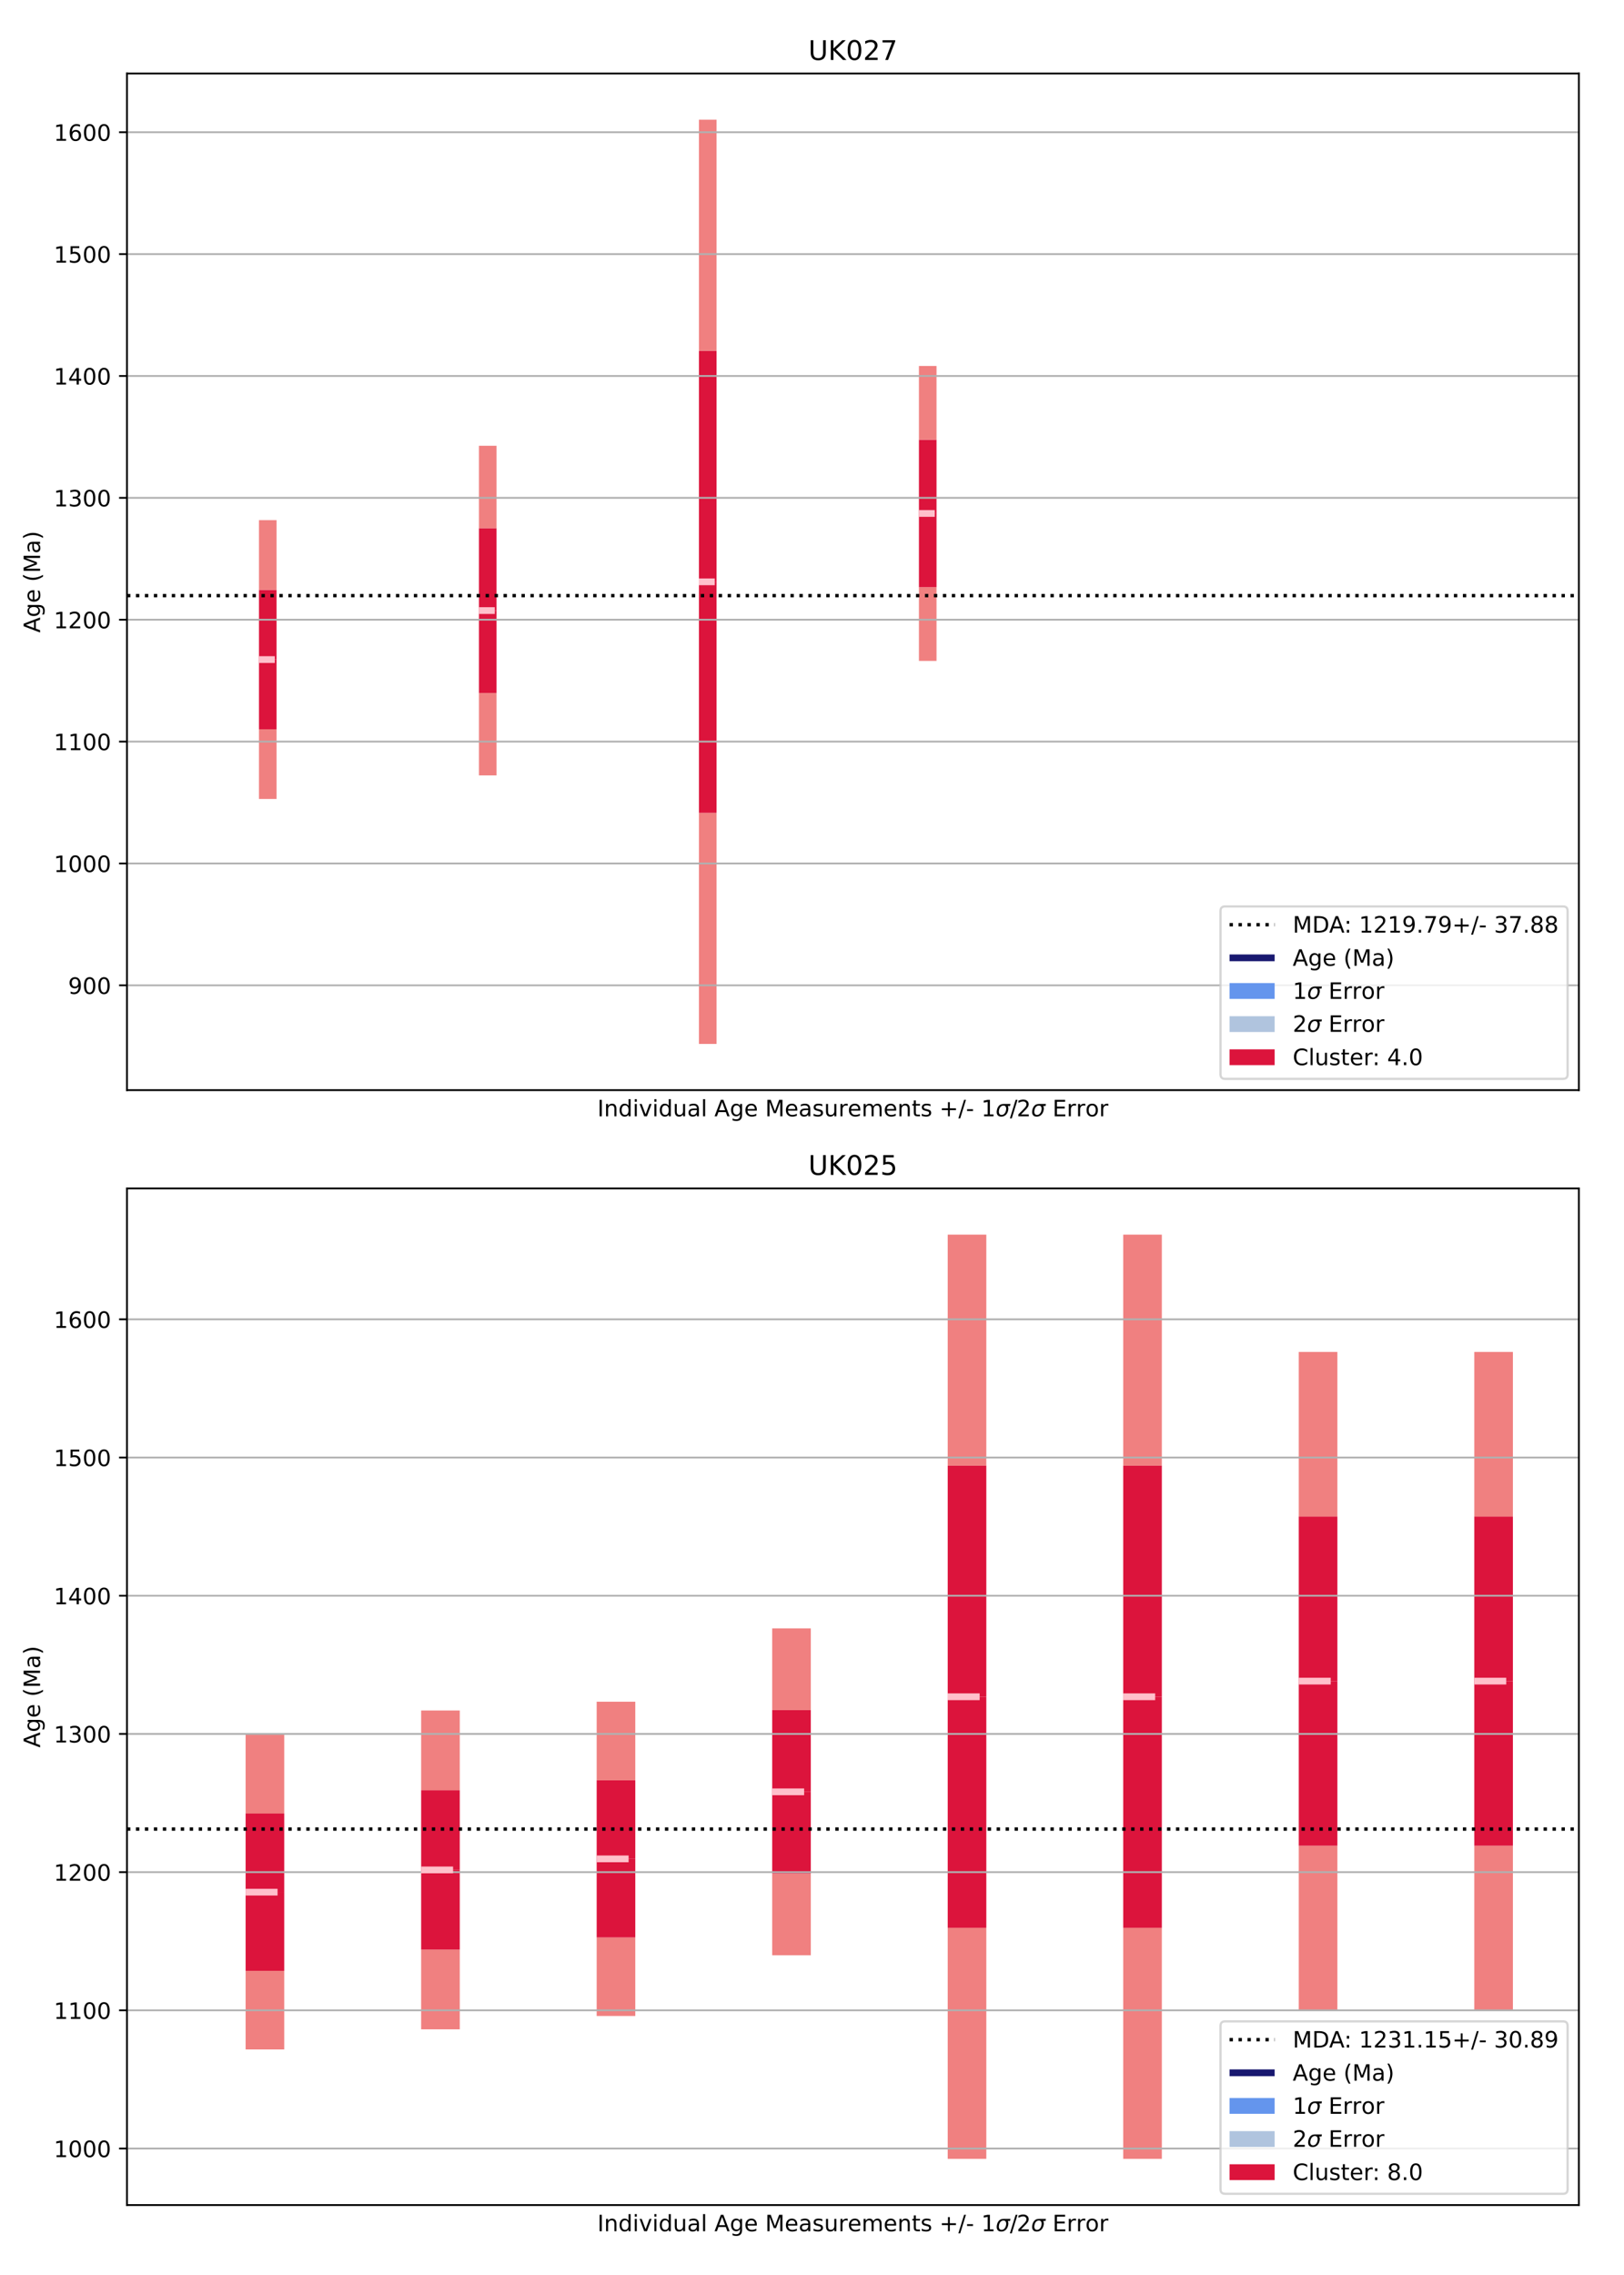 <?xml version="1.0" encoding="utf-8" standalone="no"?>
<!DOCTYPE svg PUBLIC "-//W3C//DTD SVG 1.1//EN"
  "http://www.w3.org/Graphics/SVG/1.1/DTD/svg11.dtd">
<!-- Created with matplotlib (https://matplotlib.org/) -->
<svg height="1008pt" version="1.1" viewBox="0 0 720 1008" width="720pt" xmlns="http://www.w3.org/2000/svg" xmlns:xlink="http://www.w3.org/1999/xlink">
 <defs>
  <style type="text/css">*{stroke-linecap:butt;stroke-linejoin:round;}</style>
 </defs>
 <g id="figure_1">
  <g id="patch_1">
   <path d="M 0 1008 
L 720 1008 
L 720 0 
L 0 0 
z
" style="fill:#ffffff;"/>
  </g>
  <g id="axes_1">
   <g id="patch_2">
    <path d="M 56.292 483.016 
L 700 483.016 
L 700 32.565 
L 56.292 32.565 
z
" style="fill:#ffffff;"/>
   </g>
   <g id="BrokenBarHCollection_1">
    <path clip-path="url(#p730daacae1)" d="M 114.811 354.013 
L 114.811 323.127 
L 122.614 323.127 
L 122.614 354.013 
L 114.811 354.013 
z
" style="fill:#f08080;"/>
   </g>
   <g id="BrokenBarHCollection_2">
    <path clip-path="url(#p730daacae1)" d="M 114.811 323.127 
L 114.811 292.241 
L 122.614 292.241 
L 122.614 323.127 
L 114.811 323.127 
z
" style="fill:#dc143c;"/>
   </g>
   <g id="BrokenBarHCollection_3">
    <path clip-path="url(#p730daacae1)" d="M 114.811 292.241 
L 114.811 261.356 
L 122.614 261.356 
L 122.614 292.241 
L 114.811 292.241 
z
" style="fill:#dc143c;"/>
   </g>
   <g id="BrokenBarHCollection_4">
    <path clip-path="url(#p730daacae1)" d="M 114.811 261.356 
L 114.811 230.47 
L 122.614 230.47 
L 122.614 261.356 
L 114.811 261.356 
z
" style="fill:#f08080;"/>
   </g>
   <g id="BrokenBarHCollection_5">
    <path clip-path="url(#p730daacae1)" d="M 212.343 343.562 
L 212.343 307.048 
L 220.145 307.048 
L 220.145 343.562 
L 212.343 343.562 
z
" style="fill:#f08080;"/>
   </g>
   <g id="BrokenBarHCollection_6">
    <path clip-path="url(#p730daacae1)" d="M 212.343 307.048 
L 212.343 270.534 
L 220.145 270.534 
L 220.145 307.048 
L 212.343 307.048 
z
" style="fill:#dc143c;"/>
   </g>
   <g id="BrokenBarHCollection_7">
    <path clip-path="url(#p730daacae1)" d="M 212.343 270.534 
L 212.343 234.02 
L 220.145 234.02 
L 220.145 270.534 
L 212.343 270.534 
z
" style="fill:#dc143c;"/>
   </g>
   <g id="BrokenBarHCollection_8">
    <path clip-path="url(#p730daacae1)" d="M 212.343 234.02 
L 212.343 197.507 
L 220.145 197.507 
L 220.145 234.02 
L 212.343 234.02 
z
" style="fill:#f08080;"/>
   </g>
   <g id="BrokenBarHCollection_9">
    <path clip-path="url(#p730daacae1)" d="M 309.874 462.541 
L 309.874 360.166 
L 317.677 360.166 
L 317.677 462.541 
L 309.874 462.541 
z
" style="fill:#f08080;"/>
   </g>
   <g id="BrokenBarHCollection_10">
    <path clip-path="url(#p730daacae1)" d="M 309.874 360.166 
L 309.874 257.791 
L 317.677 257.791 
L 317.677 360.166 
L 309.874 360.166 
z
" style="fill:#dc143c;"/>
   </g>
   <g id="BrokenBarHCollection_11">
    <path clip-path="url(#p730daacae1)" d="M 309.874 257.791 
L 309.874 155.415 
L 317.677 155.415 
L 317.677 257.791 
L 309.874 257.791 
z
" style="fill:#dc143c;"/>
   </g>
   <g id="BrokenBarHCollection_12">
    <path clip-path="url(#p730daacae1)" d="M 309.874 155.415 
L 309.874 53.04 
L 317.677 53.04 
L 317.677 155.415 
L 309.874 155.415 
z
" style="fill:#f08080;"/>
   </g>
   <g id="BrokenBarHCollection_13">
    <path clip-path="url(#p730daacae1)" d="M 407.406 292.834 
L 407.406 260.166 
L 415.208 260.166 
L 415.208 292.834 
L 407.406 292.834 
z
" style="fill:#f08080;"/>
   </g>
   <g id="BrokenBarHCollection_14">
    <path clip-path="url(#p730daacae1)" d="M 407.406 260.166 
L 407.406 227.497 
L 415.208 227.497 
L 415.208 260.166 
L 407.406 260.166 
z
" style="fill:#dc143c;"/>
   </g>
   <g id="BrokenBarHCollection_15">
    <path clip-path="url(#p730daacae1)" d="M 407.406 227.497 
L 407.406 194.829 
L 415.208 194.829 
L 415.208 227.497 
L 407.406 227.497 
z
" style="fill:#dc143c;"/>
   </g>
   <g id="BrokenBarHCollection_16">
    <path clip-path="url(#p730daacae1)" d="M 407.406 194.829 
L 407.406 162.161 
L 415.208 162.161 
L 415.208 194.829 
L 407.406 194.829 
z
" style="fill:#f08080;"/>
   </g>
   <g id="BrokenBarHCollection_17">
    <path clip-path="url(#p730daacae1)" d="M 670.741 263.898 
L 670.741 263.898 
L 670.741 263.898 
L 670.741 263.898 
L 670.741 263.898 
z
" style="fill:#6495ed;"/>
   </g>
   <g id="BrokenBarHCollection_18">
    <path clip-path="url(#p730daacae1)" d="M 670.741 263.898 
L 670.741 263.898 
L 670.741 263.898 
L 670.741 263.898 
L 670.741 263.898 
z
" style="fill:#b0c4de;"/>
   </g>
   <g id="BrokenBarHCollection_19">
    <path clip-path="url(#p730daacae1)" d="M 670.741 263.898 
L 670.741 263.898 
L 670.741 263.898 
L 670.741 263.898 
L 670.741 263.898 
z
" style="fill:#dc143c;"/>
   </g>
   <g id="matplotlib.axis_1">
    <g id="text_1">
     <!-- Individual Age Measurements +/- 1$\sigma$/2$\sigma$ Error -->
     <g transform="translate(264.846 494.616)scale(0.1 -0.1)">
      <defs>
       <path d="M 9.812 72.906 
L 19.672 72.906 
L 19.672 0 
L 9.812 0 
z
" id="DejaVuSans-73"/>
       <path d="M 54.891 33.016 
L 54.891 0 
L 45.906 0 
L 45.906 32.719 
Q 45.906 40.484 42.875 44.328 
Q 39.844 48.188 33.797 48.188 
Q 26.516 48.188 22.312 43.547 
Q 18.109 38.922 18.109 30.906 
L 18.109 0 
L 9.078 0 
L 9.078 54.688 
L 18.109 54.688 
L 18.109 46.188 
Q 21.344 51.125 25.703 53.562 
Q 30.078 56 35.797 56 
Q 45.219 56 50.047 50.172 
Q 54.891 44.344 54.891 33.016 
z
" id="DejaVuSans-110"/>
       <path d="M 45.406 46.391 
L 45.406 75.984 
L 54.391 75.984 
L 54.391 0 
L 45.406 0 
L 45.406 8.203 
Q 42.578 3.328 38.25 0.953 
Q 33.938 -1.422 27.875 -1.422 
Q 17.969 -1.422 11.734 6.484 
Q 5.516 14.406 5.516 27.297 
Q 5.516 40.188 11.734 48.094 
Q 17.969 56 27.875 56 
Q 33.938 56 38.25 53.625 
Q 42.578 51.266 45.406 46.391 
z
M 14.797 27.297 
Q 14.797 17.391 18.875 11.75 
Q 22.953 6.109 30.078 6.109 
Q 37.203 6.109 41.297 11.75 
Q 45.406 17.391 45.406 27.297 
Q 45.406 37.203 41.297 42.844 
Q 37.203 48.484 30.078 48.484 
Q 22.953 48.484 18.875 42.844 
Q 14.797 37.203 14.797 27.297 
z
" id="DejaVuSans-100"/>
       <path d="M 9.422 54.688 
L 18.406 54.688 
L 18.406 0 
L 9.422 0 
z
M 9.422 75.984 
L 18.406 75.984 
L 18.406 64.594 
L 9.422 64.594 
z
" id="DejaVuSans-105"/>
       <path d="M 2.984 54.688 
L 12.5 54.688 
L 29.594 8.797 
L 46.688 54.688 
L 56.203 54.688 
L 35.688 0 
L 23.484 0 
z
" id="DejaVuSans-118"/>
       <path d="M 8.5 21.578 
L 8.5 54.688 
L 17.484 54.688 
L 17.484 21.922 
Q 17.484 14.156 20.5 10.266 
Q 23.531 6.391 29.594 6.391 
Q 36.859 6.391 41.078 11.031 
Q 45.312 15.672 45.312 23.688 
L 45.312 54.688 
L 54.297 54.688 
L 54.297 0 
L 45.312 0 
L 45.312 8.406 
Q 42.047 3.422 37.719 1 
Q 33.406 -1.422 27.688 -1.422 
Q 18.266 -1.422 13.375 4.438 
Q 8.5 10.297 8.5 21.578 
z
M 31.109 56 
z
" id="DejaVuSans-117"/>
       <path d="M 34.281 27.484 
Q 23.391 27.484 19.188 25 
Q 14.984 22.516 14.984 16.5 
Q 14.984 11.719 18.141 8.906 
Q 21.297 6.109 26.703 6.109 
Q 34.188 6.109 38.703 11.406 
Q 43.219 16.703 43.219 25.484 
L 43.219 27.484 
z
M 52.203 31.203 
L 52.203 0 
L 43.219 0 
L 43.219 8.297 
Q 40.141 3.328 35.547 0.953 
Q 30.953 -1.422 24.312 -1.422 
Q 15.922 -1.422 10.953 3.297 
Q 6 8.016 6 15.922 
Q 6 25.141 12.172 29.828 
Q 18.359 34.516 30.609 34.516 
L 43.219 34.516 
L 43.219 35.406 
Q 43.219 41.609 39.141 45 
Q 35.062 48.391 27.688 48.391 
Q 23 48.391 18.547 47.266 
Q 14.109 46.141 10.016 43.891 
L 10.016 52.203 
Q 14.938 54.109 19.578 55.047 
Q 24.219 56 28.609 56 
Q 40.484 56 46.344 49.844 
Q 52.203 43.703 52.203 31.203 
z
" id="DejaVuSans-97"/>
       <path d="M 9.422 75.984 
L 18.406 75.984 
L 18.406 0 
L 9.422 0 
z
" id="DejaVuSans-108"/>
       <path id="DejaVuSans-32"/>
       <path d="M 34.188 63.188 
L 20.797 26.906 
L 47.609 26.906 
z
M 28.609 72.906 
L 39.797 72.906 
L 67.578 0 
L 57.328 0 
L 50.688 18.703 
L 17.828 18.703 
L 11.188 0 
L 0.781 0 
z
" id="DejaVuSans-65"/>
       <path d="M 45.406 27.984 
Q 45.406 37.75 41.375 43.109 
Q 37.359 48.484 30.078 48.484 
Q 22.859 48.484 18.828 43.109 
Q 14.797 37.75 14.797 27.984 
Q 14.797 18.266 18.828 12.891 
Q 22.859 7.516 30.078 7.516 
Q 37.359 7.516 41.375 12.891 
Q 45.406 18.266 45.406 27.984 
z
M 54.391 6.781 
Q 54.391 -7.172 48.188 -13.984 
Q 42 -20.797 29.203 -20.797 
Q 24.469 -20.797 20.266 -20.094 
Q 16.062 -19.391 12.109 -17.922 
L 12.109 -9.188 
Q 16.062 -11.328 19.922 -12.344 
Q 23.781 -13.375 27.781 -13.375 
Q 36.625 -13.375 41.016 -8.766 
Q 45.406 -4.156 45.406 5.172 
L 45.406 9.625 
Q 42.625 4.781 38.281 2.391 
Q 33.938 0 27.875 0 
Q 17.828 0 11.672 7.656 
Q 5.516 15.328 5.516 27.984 
Q 5.516 40.672 11.672 48.328 
Q 17.828 56 27.875 56 
Q 33.938 56 38.281 53.609 
Q 42.625 51.219 45.406 46.391 
L 45.406 54.688 
L 54.391 54.688 
z
" id="DejaVuSans-103"/>
       <path d="M 56.203 29.594 
L 56.203 25.203 
L 14.891 25.203 
Q 15.484 15.922 20.484 11.062 
Q 25.484 6.203 34.422 6.203 
Q 39.594 6.203 44.453 7.469 
Q 49.312 8.734 54.109 11.281 
L 54.109 2.781 
Q 49.266 0.734 44.188 -0.344 
Q 39.109 -1.422 33.891 -1.422 
Q 20.797 -1.422 13.156 6.188 
Q 5.516 13.812 5.516 26.812 
Q 5.516 40.234 12.766 48.109 
Q 20.016 56 32.328 56 
Q 43.359 56 49.781 48.891 
Q 56.203 41.797 56.203 29.594 
z
M 47.219 32.234 
Q 47.125 39.594 43.094 43.984 
Q 39.062 48.391 32.422 48.391 
Q 24.906 48.391 20.391 44.141 
Q 15.875 39.891 15.188 32.172 
z
" id="DejaVuSans-101"/>
       <path d="M 9.812 72.906 
L 24.516 72.906 
L 43.109 23.297 
L 61.812 72.906 
L 76.516 72.906 
L 76.516 0 
L 66.891 0 
L 66.891 64.016 
L 48.094 14.016 
L 38.188 14.016 
L 19.391 64.016 
L 19.391 0 
L 9.812 0 
z
" id="DejaVuSans-77"/>
       <path d="M 44.281 53.078 
L 44.281 44.578 
Q 40.484 46.531 36.375 47.5 
Q 32.281 48.484 27.875 48.484 
Q 21.188 48.484 17.844 46.438 
Q 14.5 44.391 14.5 40.281 
Q 14.5 37.156 16.891 35.375 
Q 19.281 33.594 26.516 31.984 
L 29.594 31.297 
Q 39.156 29.25 43.188 25.516 
Q 47.219 21.781 47.219 15.094 
Q 47.219 7.469 41.188 3.016 
Q 35.156 -1.422 24.609 -1.422 
Q 20.219 -1.422 15.453 -0.562 
Q 10.688 0.297 5.422 2 
L 5.422 11.281 
Q 10.406 8.688 15.234 7.391 
Q 20.062 6.109 24.812 6.109 
Q 31.156 6.109 34.562 8.281 
Q 37.984 10.453 37.984 14.406 
Q 37.984 18.062 35.516 20.016 
Q 33.062 21.969 24.703 23.781 
L 21.578 24.516 
Q 13.234 26.266 9.516 29.906 
Q 5.812 33.547 5.812 39.891 
Q 5.812 47.609 11.281 51.797 
Q 16.75 56 26.812 56 
Q 31.781 56 36.172 55.266 
Q 40.578 54.547 44.281 53.078 
z
" id="DejaVuSans-115"/>
       <path d="M 41.109 46.297 
Q 39.594 47.172 37.812 47.578 
Q 36.031 48 33.891 48 
Q 26.266 48 22.188 43.047 
Q 18.109 38.094 18.109 28.812 
L 18.109 0 
L 9.078 0 
L 9.078 54.688 
L 18.109 54.688 
L 18.109 46.188 
Q 20.953 51.172 25.484 53.578 
Q 30.031 56 36.531 56 
Q 37.453 56 38.578 55.875 
Q 39.703 55.766 41.062 55.516 
z
" id="DejaVuSans-114"/>
       <path d="M 52 44.188 
Q 55.375 50.25 60.062 53.125 
Q 64.75 56 71.094 56 
Q 79.641 56 84.281 50.016 
Q 88.922 44.047 88.922 33.016 
L 88.922 0 
L 79.891 0 
L 79.891 32.719 
Q 79.891 40.578 77.094 44.375 
Q 74.312 48.188 68.609 48.188 
Q 61.625 48.188 57.562 43.547 
Q 53.516 38.922 53.516 30.906 
L 53.516 0 
L 44.484 0 
L 44.484 32.719 
Q 44.484 40.625 41.703 44.406 
Q 38.922 48.188 33.109 48.188 
Q 26.219 48.188 22.156 43.531 
Q 18.109 38.875 18.109 30.906 
L 18.109 0 
L 9.078 0 
L 9.078 54.688 
L 18.109 54.688 
L 18.109 46.188 
Q 21.188 51.219 25.484 53.609 
Q 29.781 56 35.688 56 
Q 41.656 56 45.828 52.969 
Q 50 49.953 52 44.188 
z
" id="DejaVuSans-109"/>
       <path d="M 18.312 70.219 
L 18.312 54.688 
L 36.812 54.688 
L 36.812 47.703 
L 18.312 47.703 
L 18.312 18.016 
Q 18.312 11.328 20.141 9.422 
Q 21.969 7.516 27.594 7.516 
L 36.812 7.516 
L 36.812 0 
L 27.594 0 
Q 17.188 0 13.234 3.875 
Q 9.281 7.766 9.281 18.016 
L 9.281 47.703 
L 2.688 47.703 
L 2.688 54.688 
L 9.281 54.688 
L 9.281 70.219 
z
" id="DejaVuSans-116"/>
       <path d="M 46 62.703 
L 46 35.5 
L 73.188 35.5 
L 73.188 27.203 
L 46 27.203 
L 46 0 
L 37.797 0 
L 37.797 27.203 
L 10.594 27.203 
L 10.594 35.5 
L 37.797 35.5 
L 37.797 62.703 
z
" id="DejaVuSans-43"/>
       <path d="M 25.391 72.906 
L 33.688 72.906 
L 8.297 -9.281 
L 0 -9.281 
z
" id="DejaVuSans-47"/>
       <path d="M 4.891 31.391 
L 31.203 31.391 
L 31.203 23.391 
L 4.891 23.391 
z
" id="DejaVuSans-45"/>
       <path d="M 12.406 8.297 
L 28.516 8.297 
L 28.516 63.922 
L 10.984 60.406 
L 10.984 69.391 
L 28.422 72.906 
L 38.281 72.906 
L 38.281 8.297 
L 54.391 8.297 
L 54.391 0 
L 12.406 0 
z
" id="DejaVuSans-49"/>
       <path d="M 34.672 47.562 
Q 27.25 47.562 22.219 42.188 
Q 16.891 36.578 15.141 27.297 
Q 13.188 17.484 16.312 11.812 
Q 19.391 6.203 26.656 6.203 
Q 33.844 6.203 39.109 11.859 
Q 44.438 17.531 46.344 27.297 
Q 48.047 36.234 45.016 42.188 
Q 42.188 47.562 34.672 47.562 
z
M 36.078 54.734 
L 65.922 54.688 
L 64.156 45.703 
L 54.109 45.703 
Q 57.906 38.094 55.859 27.297 
Q 53.219 13.875 45.062 6.25 
Q 36.859 -1.422 25.141 -1.422 
Q 13.375 -1.422 8.203 6.25 
Q 3.031 13.875 5.672 27.297 
Q 8.25 40.766 16.406 48.391 
Q 23.188 54.734 36.078 54.734 
z
" id="DejaVuSans-Oblique-963"/>
       <path d="M 19.188 8.297 
L 53.609 8.297 
L 53.609 0 
L 7.328 0 
L 7.328 8.297 
Q 12.938 14.109 22.625 23.891 
Q 32.328 33.688 34.812 36.531 
Q 39.547 41.844 41.422 45.531 
Q 43.312 49.219 43.312 52.781 
Q 43.312 58.594 39.234 62.25 
Q 35.156 65.922 28.609 65.922 
Q 23.969 65.922 18.812 64.312 
Q 13.672 62.703 7.812 59.422 
L 7.812 69.391 
Q 13.766 71.781 18.938 73 
Q 24.125 74.219 28.422 74.219 
Q 39.75 74.219 46.484 68.547 
Q 53.219 62.891 53.219 53.422 
Q 53.219 48.922 51.531 44.891 
Q 49.859 40.875 45.406 35.406 
Q 44.188 33.984 37.641 27.219 
Q 31.109 20.453 19.188 8.297 
z
" id="DejaVuSans-50"/>
       <path d="M 9.812 72.906 
L 55.906 72.906 
L 55.906 64.594 
L 19.672 64.594 
L 19.672 43.016 
L 54.391 43.016 
L 54.391 34.719 
L 19.672 34.719 
L 19.672 8.297 
L 56.781 8.297 
L 56.781 0 
L 9.812 0 
z
" id="DejaVuSans-69"/>
       <path d="M 30.609 48.391 
Q 23.391 48.391 19.188 42.75 
Q 14.984 37.109 14.984 27.297 
Q 14.984 17.484 19.156 11.844 
Q 23.344 6.203 30.609 6.203 
Q 37.797 6.203 41.984 11.859 
Q 46.188 17.531 46.188 27.297 
Q 46.188 37.016 41.984 42.703 
Q 37.797 48.391 30.609 48.391 
z
M 30.609 56 
Q 42.328 56 49.016 48.375 
Q 55.719 40.766 55.719 27.297 
Q 55.719 13.875 49.016 6.219 
Q 42.328 -1.422 30.609 -1.422 
Q 18.844 -1.422 12.172 6.219 
Q 5.516 13.875 5.516 27.297 
Q 5.516 40.766 12.172 48.375 
Q 18.844 56 30.609 56 
z
" id="DejaVuSans-111"/>
      </defs>
      <use transform="translate(0 0.016)" xlink:href="#DejaVuSans-73"/>
      <use transform="translate(29.492 0.016)" xlink:href="#DejaVuSans-110"/>
      <use transform="translate(92.871 0.016)" xlink:href="#DejaVuSans-100"/>
      <use transform="translate(156.348 0.016)" xlink:href="#DejaVuSans-105"/>
      <use transform="translate(184.131 0.016)" xlink:href="#DejaVuSans-118"/>
      <use transform="translate(243.311 0.016)" xlink:href="#DejaVuSans-105"/>
      <use transform="translate(271.094 0.016)" xlink:href="#DejaVuSans-100"/>
      <use transform="translate(334.57 0.016)" xlink:href="#DejaVuSans-117"/>
      <use transform="translate(397.949 0.016)" xlink:href="#DejaVuSans-97"/>
      <use transform="translate(459.229 0.016)" xlink:href="#DejaVuSans-108"/>
      <use transform="translate(487.012 0.016)" xlink:href="#DejaVuSans-32"/>
      <use transform="translate(518.799 0.016)" xlink:href="#DejaVuSans-65"/>
      <use transform="translate(587.207 0.016)" xlink:href="#DejaVuSans-103"/>
      <use transform="translate(650.684 0.016)" xlink:href="#DejaVuSans-101"/>
      <use transform="translate(712.207 0.016)" xlink:href="#DejaVuSans-32"/>
      <use transform="translate(743.994 0.016)" xlink:href="#DejaVuSans-77"/>
      <use transform="translate(830.273 0.016)" xlink:href="#DejaVuSans-101"/>
      <use transform="translate(891.797 0.016)" xlink:href="#DejaVuSans-97"/>
      <use transform="translate(953.076 0.016)" xlink:href="#DejaVuSans-115"/>
      <use transform="translate(1005.176 0.016)" xlink:href="#DejaVuSans-117"/>
      <use transform="translate(1068.555 0.016)" xlink:href="#DejaVuSans-114"/>
      <use transform="translate(1109.668 0.016)" xlink:href="#DejaVuSans-101"/>
      <use transform="translate(1171.191 0.016)" xlink:href="#DejaVuSans-109"/>
      <use transform="translate(1268.604 0.016)" xlink:href="#DejaVuSans-101"/>
      <use transform="translate(1330.127 0.016)" xlink:href="#DejaVuSans-110"/>
      <use transform="translate(1393.506 0.016)" xlink:href="#DejaVuSans-116"/>
      <use transform="translate(1432.715 0.016)" xlink:href="#DejaVuSans-115"/>
      <use transform="translate(1484.814 0.016)" xlink:href="#DejaVuSans-32"/>
      <use transform="translate(1516.602 0.016)" xlink:href="#DejaVuSans-43"/>
      <use transform="translate(1600.391 0.016)" xlink:href="#DejaVuSans-47"/>
      <use transform="translate(1634.082 0.016)" xlink:href="#DejaVuSans-45"/>
      <use transform="translate(1670.166 0.016)" xlink:href="#DejaVuSans-32"/>
      <use transform="translate(1701.953 0.016)" xlink:href="#DejaVuSans-49"/>
      <use transform="translate(1765.576 0.016)" xlink:href="#DejaVuSans-Oblique-963"/>
      <use transform="translate(1828.955 0.016)" xlink:href="#DejaVuSans-47"/>
      <use transform="translate(1859.021 0.016)" xlink:href="#DejaVuSans-50"/>
      <use transform="translate(1922.645 0.016)" xlink:href="#DejaVuSans-Oblique-963"/>
      <use transform="translate(1986.023 0.016)" xlink:href="#DejaVuSans-32"/>
      <use transform="translate(2017.811 0.016)" xlink:href="#DejaVuSans-69"/>
      <use transform="translate(2080.994 0.016)" xlink:href="#DejaVuSans-114"/>
      <use transform="translate(2122.107 0.016)" xlink:href="#DejaVuSans-114"/>
      <use transform="translate(2163.221 0.016)" xlink:href="#DejaVuSans-111"/>
      <use transform="translate(2224.402 0.016)" xlink:href="#DejaVuSans-114"/>
     </g>
    </g>
   </g>
   <g id="matplotlib.axis_2">
    <g id="ytick_1">
     <g id="line2d_1">
      <path clip-path="url(#p730daacae1)" d="M 56.292 436.579 
L 700 436.579 
" style="fill:none;stroke:#b0b0b0;stroke-linecap:square;stroke-width:0.8;"/>
     </g>
     <g id="line2d_2">
      <defs>
       <path d="M 0 0 
L -3.5 0 
" id="mc001bb772c" style="stroke:#000000;stroke-width:0.8;"/>
      </defs>
      <g>
       <use style="stroke:#000000;stroke-width:0.8;" x="56.292" xlink:href="#mc001bb772c" y="436.579"/>
      </g>
     </g>
     <g id="text_2">
      <!-- 900 -->
      <g transform="translate(30.205 440.378)scale(0.1 -0.1)">
       <defs>
        <path d="M 10.984 1.516 
L 10.984 10.5 
Q 14.703 8.734 18.5 7.812 
Q 22.312 6.891 25.984 6.891 
Q 35.75 6.891 40.891 13.453 
Q 46.047 20.016 46.781 33.406 
Q 43.953 29.203 39.594 26.953 
Q 35.25 24.703 29.984 24.703 
Q 19.047 24.703 12.672 31.312 
Q 6.297 37.938 6.297 49.422 
Q 6.297 60.641 12.938 67.422 
Q 19.578 74.219 30.609 74.219 
Q 43.266 74.219 49.922 64.516 
Q 56.594 54.828 56.594 36.375 
Q 56.594 19.141 48.406 8.859 
Q 40.234 -1.422 26.422 -1.422 
Q 22.703 -1.422 18.891 -0.688 
Q 15.094 0.047 10.984 1.516 
z
M 30.609 32.422 
Q 37.25 32.422 41.125 36.953 
Q 45.016 41.5 45.016 49.422 
Q 45.016 57.281 41.125 61.844 
Q 37.25 66.406 30.609 66.406 
Q 23.969 66.406 20.094 61.844 
Q 16.219 57.281 16.219 49.422 
Q 16.219 41.5 20.094 36.953 
Q 23.969 32.422 30.609 32.422 
z
" id="DejaVuSans-57"/>
        <path d="M 31.781 66.406 
Q 24.172 66.406 20.328 58.906 
Q 16.5 51.422 16.5 36.375 
Q 16.5 21.391 20.328 13.891 
Q 24.172 6.391 31.781 6.391 
Q 39.453 6.391 43.281 13.891 
Q 47.125 21.391 47.125 36.375 
Q 47.125 51.422 43.281 58.906 
Q 39.453 66.406 31.781 66.406 
z
M 31.781 74.219 
Q 44.047 74.219 50.516 64.516 
Q 56.984 54.828 56.984 36.375 
Q 56.984 17.969 50.516 8.266 
Q 44.047 -1.422 31.781 -1.422 
Q 19.531 -1.422 13.062 8.266 
Q 6.594 17.969 6.594 36.375 
Q 6.594 54.828 13.062 64.516 
Q 19.531 74.219 31.781 74.219 
z
" id="DejaVuSans-48"/>
       </defs>
       <use xlink:href="#DejaVuSans-57"/>
       <use x="63.623" xlink:href="#DejaVuSans-48"/>
       <use x="127.246" xlink:href="#DejaVuSans-48"/>
      </g>
     </g>
    </g>
    <g id="ytick_2">
     <g id="line2d_3">
      <path clip-path="url(#p730daacae1)" d="M 56.292 382.581 
L 700 382.581 
" style="fill:none;stroke:#b0b0b0;stroke-linecap:square;stroke-width:0.8;"/>
     </g>
     <g id="line2d_4">
      <g>
       <use style="stroke:#000000;stroke-width:0.8;" x="56.292" xlink:href="#mc001bb772c" y="382.581"/>
      </g>
     </g>
     <g id="text_3">
      <!-- 1000 -->
      <g transform="translate(23.842 386.38)scale(0.1 -0.1)">
       <use xlink:href="#DejaVuSans-49"/>
       <use x="63.623" xlink:href="#DejaVuSans-48"/>
       <use x="127.246" xlink:href="#DejaVuSans-48"/>
       <use x="190.869" xlink:href="#DejaVuSans-48"/>
      </g>
     </g>
    </g>
    <g id="ytick_3">
     <g id="line2d_5">
      <path clip-path="url(#p730daacae1)" d="M 56.292 328.582 
L 700 328.582 
" style="fill:none;stroke:#b0b0b0;stroke-linecap:square;stroke-width:0.8;"/>
     </g>
     <g id="line2d_6">
      <g>
       <use style="stroke:#000000;stroke-width:0.8;" x="56.292" xlink:href="#mc001bb772c" y="328.582"/>
      </g>
     </g>
     <g id="text_4">
      <!-- 1100 -->
      <g transform="translate(23.842 332.382)scale(0.1 -0.1)">
       <use xlink:href="#DejaVuSans-49"/>
       <use x="63.623" xlink:href="#DejaVuSans-49"/>
       <use x="127.246" xlink:href="#DejaVuSans-48"/>
       <use x="190.869" xlink:href="#DejaVuSans-48"/>
      </g>
     </g>
    </g>
    <g id="ytick_4">
     <g id="line2d_7">
      <path clip-path="url(#p730daacae1)" d="M 56.292 274.584 
L 700 274.584 
" style="fill:none;stroke:#b0b0b0;stroke-linecap:square;stroke-width:0.8;"/>
     </g>
     <g id="line2d_8">
      <g>
       <use style="stroke:#000000;stroke-width:0.8;" x="56.292" xlink:href="#mc001bb772c" y="274.584"/>
      </g>
     </g>
     <g id="text_5">
      <!-- 1200 -->
      <g transform="translate(23.842 278.383)scale(0.1 -0.1)">
       <use xlink:href="#DejaVuSans-49"/>
       <use x="63.623" xlink:href="#DejaVuSans-50"/>
       <use x="127.246" xlink:href="#DejaVuSans-48"/>
       <use x="190.869" xlink:href="#DejaVuSans-48"/>
      </g>
     </g>
    </g>
    <g id="ytick_5">
     <g id="line2d_9">
      <path clip-path="url(#p730daacae1)" d="M 56.292 220.586 
L 700 220.586 
" style="fill:none;stroke:#b0b0b0;stroke-linecap:square;stroke-width:0.8;"/>
     </g>
     <g id="line2d_10">
      <g>
       <use style="stroke:#000000;stroke-width:0.8;" x="56.292" xlink:href="#mc001bb772c" y="220.586"/>
      </g>
     </g>
     <g id="text_6">
      <!-- 1300 -->
      <g transform="translate(23.842 224.385)scale(0.1 -0.1)">
       <defs>
        <path d="M 40.578 39.312 
Q 47.656 37.797 51.625 33 
Q 55.609 28.219 55.609 21.188 
Q 55.609 10.406 48.188 4.484 
Q 40.766 -1.422 27.094 -1.422 
Q 22.516 -1.422 17.656 -0.516 
Q 12.797 0.391 7.625 2.203 
L 7.625 11.719 
Q 11.719 9.328 16.594 8.109 
Q 21.484 6.891 26.812 6.891 
Q 36.078 6.891 40.938 10.547 
Q 45.797 14.203 45.797 21.188 
Q 45.797 27.641 41.281 31.266 
Q 36.766 34.906 28.719 34.906 
L 20.219 34.906 
L 20.219 43.016 
L 29.109 43.016 
Q 36.375 43.016 40.234 45.922 
Q 44.094 48.828 44.094 54.297 
Q 44.094 59.906 40.109 62.906 
Q 36.141 65.922 28.719 65.922 
Q 24.656 65.922 20.016 65.031 
Q 15.375 64.156 9.812 62.312 
L 9.812 71.094 
Q 15.438 72.656 20.344 73.438 
Q 25.25 74.219 29.594 74.219 
Q 40.828 74.219 47.359 69.109 
Q 53.906 64.016 53.906 55.328 
Q 53.906 49.266 50.438 45.094 
Q 46.969 40.922 40.578 39.312 
z
" id="DejaVuSans-51"/>
       </defs>
       <use xlink:href="#DejaVuSans-49"/>
       <use x="63.623" xlink:href="#DejaVuSans-51"/>
       <use x="127.246" xlink:href="#DejaVuSans-48"/>
       <use x="190.869" xlink:href="#DejaVuSans-48"/>
      </g>
     </g>
    </g>
    <g id="ytick_6">
     <g id="line2d_11">
      <path clip-path="url(#p730daacae1)" d="M 56.292 166.587 
L 700 166.587 
" style="fill:none;stroke:#b0b0b0;stroke-linecap:square;stroke-width:0.8;"/>
     </g>
     <g id="line2d_12">
      <g>
       <use style="stroke:#000000;stroke-width:0.8;" x="56.292" xlink:href="#mc001bb772c" y="166.587"/>
      </g>
     </g>
     <g id="text_7">
      <!-- 1400 -->
      <g transform="translate(23.842 170.386)scale(0.1 -0.1)">
       <defs>
        <path d="M 37.797 64.312 
L 12.891 25.391 
L 37.797 25.391 
z
M 35.203 72.906 
L 47.609 72.906 
L 47.609 25.391 
L 58.016 25.391 
L 58.016 17.188 
L 47.609 17.188 
L 47.609 0 
L 37.797 0 
L 37.797 17.188 
L 4.891 17.188 
L 4.891 26.703 
z
" id="DejaVuSans-52"/>
       </defs>
       <use xlink:href="#DejaVuSans-49"/>
       <use x="63.623" xlink:href="#DejaVuSans-52"/>
       <use x="127.246" xlink:href="#DejaVuSans-48"/>
       <use x="190.869" xlink:href="#DejaVuSans-48"/>
      </g>
     </g>
    </g>
    <g id="ytick_7">
     <g id="line2d_13">
      <path clip-path="url(#p730daacae1)" d="M 56.292 112.589 
L 700 112.589 
" style="fill:none;stroke:#b0b0b0;stroke-linecap:square;stroke-width:0.8;"/>
     </g>
     <g id="line2d_14">
      <g>
       <use style="stroke:#000000;stroke-width:0.8;" x="56.292" xlink:href="#mc001bb772c" y="112.589"/>
      </g>
     </g>
     <g id="text_8">
      <!-- 1500 -->
      <g transform="translate(23.842 116.388)scale(0.1 -0.1)">
       <defs>
        <path d="M 10.797 72.906 
L 49.516 72.906 
L 49.516 64.594 
L 19.828 64.594 
L 19.828 46.734 
Q 21.969 47.469 24.109 47.828 
Q 26.266 48.188 28.422 48.188 
Q 40.625 48.188 47.75 41.5 
Q 54.891 34.812 54.891 23.391 
Q 54.891 11.625 47.562 5.094 
Q 40.234 -1.422 26.906 -1.422 
Q 22.312 -1.422 17.547 -0.641 
Q 12.797 0.141 7.719 1.703 
L 7.719 11.625 
Q 12.109 9.234 16.797 8.062 
Q 21.484 6.891 26.703 6.891 
Q 35.156 6.891 40.078 11.328 
Q 45.016 15.766 45.016 23.391 
Q 45.016 31 40.078 35.438 
Q 35.156 39.891 26.703 39.891 
Q 22.75 39.891 18.812 39.016 
Q 14.891 38.141 10.797 36.281 
z
" id="DejaVuSans-53"/>
       </defs>
       <use xlink:href="#DejaVuSans-49"/>
       <use x="63.623" xlink:href="#DejaVuSans-53"/>
       <use x="127.246" xlink:href="#DejaVuSans-48"/>
       <use x="190.869" xlink:href="#DejaVuSans-48"/>
      </g>
     </g>
    </g>
    <g id="ytick_8">
     <g id="line2d_15">
      <path clip-path="url(#p730daacae1)" d="M 56.292 58.59 
L 700 58.59 
" style="fill:none;stroke:#b0b0b0;stroke-linecap:square;stroke-width:0.8;"/>
     </g>
     <g id="line2d_16">
      <g>
       <use style="stroke:#000000;stroke-width:0.8;" x="56.292" xlink:href="#mc001bb772c" y="58.59"/>
      </g>
     </g>
     <g id="text_9">
      <!-- 1600 -->
      <g transform="translate(23.842 62.39)scale(0.1 -0.1)">
       <defs>
        <path d="M 33.016 40.375 
Q 26.375 40.375 22.484 35.828 
Q 18.609 31.297 18.609 23.391 
Q 18.609 15.531 22.484 10.953 
Q 26.375 6.391 33.016 6.391 
Q 39.656 6.391 43.531 10.953 
Q 47.406 15.531 47.406 23.391 
Q 47.406 31.297 43.531 35.828 
Q 39.656 40.375 33.016 40.375 
z
M 52.594 71.297 
L 52.594 62.312 
Q 48.875 64.062 45.094 64.984 
Q 41.312 65.922 37.594 65.922 
Q 27.828 65.922 22.672 59.328 
Q 17.531 52.734 16.797 39.406 
Q 19.672 43.656 24.016 45.922 
Q 28.375 48.188 33.594 48.188 
Q 44.578 48.188 50.953 41.516 
Q 57.328 34.859 57.328 23.391 
Q 57.328 12.156 50.688 5.359 
Q 44.047 -1.422 33.016 -1.422 
Q 20.359 -1.422 13.672 8.266 
Q 6.984 17.969 6.984 36.375 
Q 6.984 53.656 15.188 63.938 
Q 23.391 74.219 37.203 74.219 
Q 40.922 74.219 44.703 73.484 
Q 48.484 72.75 52.594 71.297 
z
" id="DejaVuSans-54"/>
       </defs>
       <use xlink:href="#DejaVuSans-49"/>
       <use x="63.623" xlink:href="#DejaVuSans-54"/>
       <use x="127.246" xlink:href="#DejaVuSans-48"/>
       <use x="190.869" xlink:href="#DejaVuSans-48"/>
      </g>
     </g>
    </g>
    <g id="text_10">
     <!-- Age (Ma) -->
     <g transform="translate(17.763 280.33)rotate(-90)scale(0.1 -0.1)">
      <defs>
       <path d="M 31 75.875 
Q 24.469 64.656 21.281 53.656 
Q 18.109 42.672 18.109 31.391 
Q 18.109 20.125 21.312 9.062 
Q 24.516 -2 31 -13.188 
L 23.188 -13.188 
Q 15.875 -1.703 12.234 9.375 
Q 8.594 20.453 8.594 31.391 
Q 8.594 42.281 12.203 53.312 
Q 15.828 64.359 23.188 75.875 
z
" id="DejaVuSans-40"/>
       <path d="M 8.016 75.875 
L 15.828 75.875 
Q 23.141 64.359 26.781 53.312 
Q 30.422 42.281 30.422 31.391 
Q 30.422 20.453 26.781 9.375 
Q 23.141 -1.703 15.828 -13.188 
L 8.016 -13.188 
Q 14.5 -2 17.703 9.062 
Q 20.906 20.125 20.906 31.391 
Q 20.906 42.672 17.703 53.656 
Q 14.5 64.656 8.016 75.875 
z
" id="DejaVuSans-41"/>
      </defs>
      <use xlink:href="#DejaVuSans-65"/>
      <use x="68.408" xlink:href="#DejaVuSans-103"/>
      <use x="131.885" xlink:href="#DejaVuSans-101"/>
      <use x="193.408" xlink:href="#DejaVuSans-32"/>
      <use x="225.195" xlink:href="#DejaVuSans-40"/>
      <use x="264.209" xlink:href="#DejaVuSans-77"/>
      <use x="350.488" xlink:href="#DejaVuSans-97"/>
      <use x="411.768" xlink:href="#DejaVuSans-41"/>
     </g>
    </g>
   </g>
   <g id="LineCollection_1">
    <path clip-path="url(#p730daacae1)" d="M 114.811 292.241 
L 121.833 292.241 
" style="fill:none;stroke:#ffc0cb;stroke-width:3;"/>
   </g>
   <g id="LineCollection_2">
    <path clip-path="url(#p730daacae1)" d="M 212.343 270.534 
L 219.365 270.534 
" style="fill:none;stroke:#ffc0cb;stroke-width:3;"/>
   </g>
   <g id="LineCollection_3">
    <path clip-path="url(#p730daacae1)" d="M 309.874 257.791 
L 316.896 257.791 
" style="fill:none;stroke:#ffc0cb;stroke-width:3;"/>
   </g>
   <g id="LineCollection_4">
    <path clip-path="url(#p730daacae1)" d="M 407.406 227.497 
L 414.428 227.497 
" style="fill:none;stroke:#ffc0cb;stroke-width:3;"/>
   </g>
   <g id="LineCollection_5">
    <path clip-path="url(#p730daacae1)" d="M 85.552 263.898 
L 85.552 263.898 
" style="fill:none;stroke:#191970;stroke-width:3;"/>
   </g>
   <g id="line2d_17">
    <path clip-path="url(#p730daacae1)" d="M 56.292 263.898 
L 700 263.898 
" style="fill:none;stroke:#000000;stroke-dasharray:1.5,2.475;stroke-dashoffset:0;stroke-width:1.5;"/>
   </g>
   <g id="patch_3">
    <path d="M 56.292 483.016 
L 56.292 32.565 
" style="fill:none;stroke:#000000;stroke-linecap:square;stroke-linejoin:miter;stroke-width:0.8;"/>
   </g>
   <g id="patch_4">
    <path d="M 700 483.016 
L 700 32.565 
" style="fill:none;stroke:#000000;stroke-linecap:square;stroke-linejoin:miter;stroke-width:0.8;"/>
   </g>
   <g id="patch_5">
    <path d="M 56.292 483.016 
L 700 483.016 
" style="fill:none;stroke:#000000;stroke-linecap:square;stroke-linejoin:miter;stroke-width:0.8;"/>
   </g>
   <g id="patch_6">
    <path d="M 56.292 32.565 
L 700 32.565 
" style="fill:none;stroke:#000000;stroke-linecap:square;stroke-linejoin:miter;stroke-width:0.8;"/>
   </g>
   <g id="text_11">
    <!-- UK027 -->
    <g transform="translate(358.368 26.565)scale(0.12 -0.12)">
     <defs>
      <path d="M 8.688 72.906 
L 18.609 72.906 
L 18.609 28.609 
Q 18.609 16.891 22.844 11.734 
Q 27.094 6.594 36.625 6.594 
Q 46.094 6.594 50.344 11.734 
Q 54.594 16.891 54.594 28.609 
L 54.594 72.906 
L 64.5 72.906 
L 64.5 27.391 
Q 64.5 13.141 57.438 5.859 
Q 50.391 -1.422 36.625 -1.422 
Q 22.797 -1.422 15.734 5.859 
Q 8.688 13.141 8.688 27.391 
z
" id="DejaVuSans-85"/>
      <path d="M 9.812 72.906 
L 19.672 72.906 
L 19.672 42.094 
L 52.391 72.906 
L 65.094 72.906 
L 28.906 38.922 
L 67.672 0 
L 54.688 0 
L 19.672 35.109 
L 19.672 0 
L 9.812 0 
z
" id="DejaVuSans-75"/>
      <path d="M 8.203 72.906 
L 55.078 72.906 
L 55.078 68.703 
L 28.609 0 
L 18.312 0 
L 43.219 64.594 
L 8.203 64.594 
z
" id="DejaVuSans-55"/>
     </defs>
     <use xlink:href="#DejaVuSans-85"/>
     <use x="73.193" xlink:href="#DejaVuSans-75"/>
     <use x="138.77" xlink:href="#DejaVuSans-48"/>
     <use x="202.393" xlink:href="#DejaVuSans-50"/>
     <use x="266.016" xlink:href="#DejaVuSans-55"/>
    </g>
   </g>
   <g id="legend_1">
    <g id="patch_7">
     <path d="M 543.119 478.016 
L 693 478.016 
Q 695 478.016 695 476.016 
L 695 403.625 
Q 695 401.625 693 401.625 
L 543.119 401.625 
Q 541.119 401.625 541.119 403.625 
L 541.119 476.016 
Q 541.119 478.016 543.119 478.016 
z
" style="fill:#ffffff;opacity:0.8;stroke:#cccccc;stroke-linejoin:miter;"/>
    </g>
    <g id="line2d_18">
     <path d="M 545.119 409.724 
L 565.119 409.724 
" style="fill:none;stroke:#000000;stroke-dasharray:1.5,2.475;stroke-dashoffset:0;stroke-width:1.5;"/>
    </g>
    <g id="line2d_19"/>
    <g id="text_12">
     <!-- MDA: 1219.79+/- 37.88 -->
     <g transform="translate(573.119 413.224)scale(0.1 -0.1)">
      <defs>
       <path d="M 19.672 64.797 
L 19.672 8.109 
L 31.594 8.109 
Q 46.688 8.109 53.688 14.938 
Q 60.688 21.781 60.688 36.531 
Q 60.688 51.172 53.688 57.984 
Q 46.688 64.797 31.594 64.797 
z
M 9.812 72.906 
L 30.078 72.906 
Q 51.266 72.906 61.172 64.094 
Q 71.094 55.281 71.094 36.531 
Q 71.094 17.672 61.125 8.828 
Q 51.172 0 30.078 0 
L 9.812 0 
z
" id="DejaVuSans-68"/>
       <path d="M 11.719 12.406 
L 22.016 12.406 
L 22.016 0 
L 11.719 0 
z
M 11.719 51.703 
L 22.016 51.703 
L 22.016 39.312 
L 11.719 39.312 
z
" id="DejaVuSans-58"/>
       <path d="M 10.688 12.406 
L 21 12.406 
L 21 0 
L 10.688 0 
z
" id="DejaVuSans-46"/>
       <path d="M 31.781 34.625 
Q 24.75 34.625 20.719 30.859 
Q 16.703 27.094 16.703 20.516 
Q 16.703 13.922 20.719 10.156 
Q 24.75 6.391 31.781 6.391 
Q 38.812 6.391 42.859 10.172 
Q 46.922 13.969 46.922 20.516 
Q 46.922 27.094 42.891 30.859 
Q 38.875 34.625 31.781 34.625 
z
M 21.922 38.812 
Q 15.578 40.375 12.031 44.719 
Q 8.5 49.078 8.5 55.328 
Q 8.5 64.062 14.719 69.141 
Q 20.953 74.219 31.781 74.219 
Q 42.672 74.219 48.875 69.141 
Q 55.078 64.062 55.078 55.328 
Q 55.078 49.078 51.531 44.719 
Q 48 40.375 41.703 38.812 
Q 48.828 37.156 52.797 32.312 
Q 56.781 27.484 56.781 20.516 
Q 56.781 9.906 50.312 4.234 
Q 43.844 -1.422 31.781 -1.422 
Q 19.734 -1.422 13.25 4.234 
Q 6.781 9.906 6.781 20.516 
Q 6.781 27.484 10.781 32.312 
Q 14.797 37.156 21.922 38.812 
z
M 18.312 54.391 
Q 18.312 48.734 21.844 45.562 
Q 25.391 42.391 31.781 42.391 
Q 38.141 42.391 41.719 45.562 
Q 45.312 48.734 45.312 54.391 
Q 45.312 60.062 41.719 63.234 
Q 38.141 66.406 31.781 66.406 
Q 25.391 66.406 21.844 63.234 
Q 18.312 60.062 18.312 54.391 
z
" id="DejaVuSans-56"/>
      </defs>
      <use xlink:href="#DejaVuSans-77"/>
      <use x="86.279" xlink:href="#DejaVuSans-68"/>
      <use x="161.531" xlink:href="#DejaVuSans-65"/>
      <use x="228.189" xlink:href="#DejaVuSans-58"/>
      <use x="261.881" xlink:href="#DejaVuSans-32"/>
      <use x="293.668" xlink:href="#DejaVuSans-49"/>
      <use x="357.291" xlink:href="#DejaVuSans-50"/>
      <use x="420.914" xlink:href="#DejaVuSans-49"/>
      <use x="484.537" xlink:href="#DejaVuSans-57"/>
      <use x="548.16" xlink:href="#DejaVuSans-46"/>
      <use x="579.947" xlink:href="#DejaVuSans-55"/>
      <use x="643.57" xlink:href="#DejaVuSans-57"/>
      <use x="707.193" xlink:href="#DejaVuSans-43"/>
      <use x="790.982" xlink:href="#DejaVuSans-47"/>
      <use x="824.674" xlink:href="#DejaVuSans-45"/>
      <use x="860.758" xlink:href="#DejaVuSans-32"/>
      <use x="892.545" xlink:href="#DejaVuSans-51"/>
      <use x="956.168" xlink:href="#DejaVuSans-55"/>
      <use x="1019.791" xlink:href="#DejaVuSans-46"/>
      <use x="1051.578" xlink:href="#DejaVuSans-56"/>
      <use x="1115.201" xlink:href="#DejaVuSans-56"/>
     </g>
    </g>
    <g id="line2d_20">
     <path d="M 545.119 424.402 
L 565.119 424.402 
" style="fill:none;stroke:#191970;stroke-width:3;"/>
    </g>
    <g id="text_13">
     <!-- Age (Ma) -->
     <g transform="translate(573.119 427.902)scale(0.1 -0.1)">
      <use xlink:href="#DejaVuSans-65"/>
      <use x="68.408" xlink:href="#DejaVuSans-103"/>
      <use x="131.885" xlink:href="#DejaVuSans-101"/>
      <use x="193.408" xlink:href="#DejaVuSans-32"/>
      <use x="225.195" xlink:href="#DejaVuSans-40"/>
      <use x="264.209" xlink:href="#DejaVuSans-77"/>
      <use x="350.488" xlink:href="#DejaVuSans-97"/>
      <use x="411.768" xlink:href="#DejaVuSans-41"/>
     </g>
    </g>
    <g id="patch_8">
     <path d="M 545.119 442.58 
L 565.119 442.58 
L 565.119 435.58 
L 545.119 435.58 
z
" style="fill:#6495ed;"/>
    </g>
    <g id="text_14">
     <!-- 1$\sigma$ Error -->
     <g transform="translate(573.119 442.58)scale(0.1 -0.1)">
      <use transform="translate(0 0.094)" xlink:href="#DejaVuSans-49"/>
      <use transform="translate(63.623 0.094)" xlink:href="#DejaVuSans-Oblique-963"/>
      <use transform="translate(127.002 0.094)" xlink:href="#DejaVuSans-32"/>
      <use transform="translate(158.789 0.094)" xlink:href="#DejaVuSans-69"/>
      <use transform="translate(221.973 0.094)" xlink:href="#DejaVuSans-114"/>
      <use transform="translate(263.086 0.094)" xlink:href="#DejaVuSans-114"/>
      <use transform="translate(304.199 0.094)" xlink:href="#DejaVuSans-111"/>
      <use transform="translate(365.381 0.094)" xlink:href="#DejaVuSans-114"/>
     </g>
    </g>
    <g id="patch_9">
     <path d="M 545.119 457.258 
L 565.119 457.258 
L 565.119 450.258 
L 545.119 450.258 
z
" style="fill:#b0c4de;"/>
    </g>
    <g id="text_15">
     <!-- 2$\sigma$ Error -->
     <g transform="translate(573.119 457.258)scale(0.1 -0.1)">
      <use transform="translate(0 0.781)" xlink:href="#DejaVuSans-50"/>
      <use transform="translate(63.623 0.781)" xlink:href="#DejaVuSans-Oblique-963"/>
      <use transform="translate(127.002 0.781)" xlink:href="#DejaVuSans-32"/>
      <use transform="translate(158.789 0.781)" xlink:href="#DejaVuSans-69"/>
      <use transform="translate(221.973 0.781)" xlink:href="#DejaVuSans-114"/>
      <use transform="translate(263.086 0.781)" xlink:href="#DejaVuSans-114"/>
      <use transform="translate(304.199 0.781)" xlink:href="#DejaVuSans-111"/>
      <use transform="translate(365.381 0.781)" xlink:href="#DejaVuSans-114"/>
     </g>
    </g>
    <g id="patch_10">
     <path d="M 545.119 471.936 
L 565.119 471.936 
L 565.119 464.936 
L 545.119 464.936 
z
" style="fill:#dc143c;"/>
    </g>
    <g id="text_16">
     <!-- Cluster: 4.0 -->
     <g transform="translate(573.119 471.936)scale(0.1 -0.1)">
      <defs>
       <path d="M 64.406 67.281 
L 64.406 56.891 
Q 59.422 61.531 53.781 63.812 
Q 48.141 66.109 41.797 66.109 
Q 29.297 66.109 22.656 58.469 
Q 16.016 50.828 16.016 36.375 
Q 16.016 21.969 22.656 14.328 
Q 29.297 6.688 41.797 6.688 
Q 48.141 6.688 53.781 8.984 
Q 59.422 11.281 64.406 15.922 
L 64.406 5.609 
Q 59.234 2.094 53.438 0.328 
Q 47.656 -1.422 41.219 -1.422 
Q 24.656 -1.422 15.125 8.703 
Q 5.609 18.844 5.609 36.375 
Q 5.609 53.953 15.125 64.078 
Q 24.656 74.219 41.219 74.219 
Q 47.75 74.219 53.531 72.484 
Q 59.328 70.75 64.406 67.281 
z
" id="DejaVuSans-67"/>
      </defs>
      <use xlink:href="#DejaVuSans-67"/>
      <use x="69.824" xlink:href="#DejaVuSans-108"/>
      <use x="97.607" xlink:href="#DejaVuSans-117"/>
      <use x="160.986" xlink:href="#DejaVuSans-115"/>
      <use x="213.086" xlink:href="#DejaVuSans-116"/>
      <use x="252.295" xlink:href="#DejaVuSans-101"/>
      <use x="313.818" xlink:href="#DejaVuSans-114"/>
      <use x="353.182" xlink:href="#DejaVuSans-58"/>
      <use x="386.873" xlink:href="#DejaVuSans-32"/>
      <use x="418.66" xlink:href="#DejaVuSans-52"/>
      <use x="482.283" xlink:href="#DejaVuSans-46"/>
      <use x="514.07" xlink:href="#DejaVuSans-48"/>
     </g>
    </g>
   </g>
  </g>
  <g id="axes_2">
   <g id="patch_11">
    <path d="M 56.292 977.016 
L 700 977.016 
L 700 526.565 
L 56.292 526.565 
z
" style="fill:#ffffff;"/>
   </g>
   <g id="BrokenBarHCollection_20">
    <path clip-path="url(#pf6a2c7192c)" d="M 108.897 908.062 
L 108.897 873.218 
L 126.017 873.218 
L 126.017 908.062 
L 108.897 908.062 
z
" style="fill:#f08080;"/>
   </g>
   <g id="BrokenBarHCollection_21">
    <path clip-path="url(#pf6a2c7192c)" d="M 108.897 873.218 
L 108.897 838.374 
L 126.017 838.374 
L 126.017 873.218 
L 108.897 873.218 
z
" style="fill:#dc143c;"/>
   </g>
   <g id="BrokenBarHCollection_22">
    <path clip-path="url(#pf6a2c7192c)" d="M 108.897 838.374 
L 108.897 803.53 
L 126.017 803.53 
L 126.017 838.374 
L 108.897 838.374 
z
" style="fill:#dc143c;"/>
   </g>
   <g id="BrokenBarHCollection_23">
    <path clip-path="url(#pf6a2c7192c)" d="M 108.897 803.53 
L 108.897 768.686 
L 126.017 768.686 
L 126.017 803.53 
L 108.897 803.53 
z
" style="fill:#f08080;"/>
   </g>
   <g id="BrokenBarHCollection_24">
    <path clip-path="url(#pf6a2c7192c)" d="M 186.715 899.15 
L 186.715 863.833 
L 203.835 863.833 
L 203.835 899.15 
L 186.715 899.15 
z
" style="fill:#f08080;"/>
   </g>
   <g id="BrokenBarHCollection_25">
    <path clip-path="url(#pf6a2c7192c)" d="M 186.715 863.833 
L 186.715 828.516 
L 203.835 828.516 
L 203.835 863.833 
L 186.715 863.833 
z
" style="fill:#dc143c;"/>
   </g>
   <g id="BrokenBarHCollection_26">
    <path clip-path="url(#pf6a2c7192c)" d="M 186.715 828.516 
L 186.715 793.198 
L 203.835 793.198 
L 203.835 828.516 
L 186.715 828.516 
z
" style="fill:#dc143c;"/>
   </g>
   <g id="BrokenBarHCollection_27">
    <path clip-path="url(#pf6a2c7192c)" d="M 186.715 793.198 
L 186.715 757.881 
L 203.835 757.881 
L 203.835 793.198 
L 186.715 793.198 
z
" style="fill:#f08080;"/>
   </g>
   <g id="BrokenBarHCollection_28">
    <path clip-path="url(#pf6a2c7192c)" d="M 264.532 893.24 
L 264.532 858.429 
L 281.652 858.429 
L 281.652 893.24 
L 264.532 893.24 
z
" style="fill:#f08080;"/>
   </g>
   <g id="BrokenBarHCollection_29">
    <path clip-path="url(#pf6a2c7192c)" d="M 264.532 858.429 
L 264.532 823.617 
L 281.652 823.617 
L 281.652 858.429 
L 264.532 858.429 
z
" style="fill:#dc143c;"/>
   </g>
   <g id="BrokenBarHCollection_30">
    <path clip-path="url(#pf6a2c7192c)" d="M 264.532 823.617 
L 264.532 788.805 
L 281.652 788.805 
L 281.652 823.617 
L 264.532 823.617 
z
" style="fill:#dc143c;"/>
   </g>
   <g id="BrokenBarHCollection_31">
    <path clip-path="url(#pf6a2c7192c)" d="M 264.532 788.805 
L 264.532 753.993 
L 281.652 753.993 
L 281.652 788.805 
L 264.532 788.805 
z
" style="fill:#f08080;"/>
   </g>
   <g id="BrokenBarHCollection_32">
    <path clip-path="url(#pf6a2c7192c)" d="M 342.35 866.334 
L 342.35 830.126 
L 359.47 830.126 
L 359.47 866.334 
L 342.35 866.334 
z
" style="fill:#f08080;"/>
   </g>
   <g id="BrokenBarHCollection_33">
    <path clip-path="url(#pf6a2c7192c)" d="M 342.35 830.126 
L 342.35 793.919 
L 359.47 793.919 
L 359.47 830.126 
L 342.35 830.126 
z
" style="fill:#dc143c;"/>
   </g>
   <g id="BrokenBarHCollection_34">
    <path clip-path="url(#pf6a2c7192c)" d="M 342.35 793.919 
L 342.35 757.711 
L 359.47 757.711 
L 359.47 793.919 
L 342.35 793.919 
z
" style="fill:#dc143c;"/>
   </g>
   <g id="BrokenBarHCollection_35">
    <path clip-path="url(#pf6a2c7192c)" d="M 342.35 757.711 
L 342.35 721.504 
L 359.47 721.504 
L 359.47 757.711 
L 342.35 757.711 
z
" style="fill:#f08080;"/>
   </g>
   <g id="BrokenBarHCollection_36">
    <path clip-path="url(#pf6a2c7192c)" d="M 420.168 956.541 
L 420.168 854.166 
L 437.288 854.166 
L 437.288 956.541 
L 420.168 956.541 
z
" style="fill:#f08080;"/>
   </g>
   <g id="BrokenBarHCollection_37">
    <path clip-path="url(#pf6a2c7192c)" d="M 420.168 854.166 
L 420.168 751.791 
L 437.288 751.791 
L 437.288 854.166 
L 420.168 854.166 
z
" style="fill:#dc143c;"/>
   </g>
   <g id="BrokenBarHCollection_38">
    <path clip-path="url(#pf6a2c7192c)" d="M 420.168 751.791 
L 420.168 649.415 
L 437.288 649.415 
L 437.288 751.791 
L 420.168 751.791 
z
" style="fill:#dc143c;"/>
   </g>
   <g id="BrokenBarHCollection_39">
    <path clip-path="url(#pf6a2c7192c)" d="M 420.168 649.415 
L 420.168 547.04 
L 437.288 547.04 
L 437.288 649.415 
L 420.168 649.415 
z
" style="fill:#f08080;"/>
   </g>
   <g id="BrokenBarHCollection_40">
    <path clip-path="url(#pf6a2c7192c)" d="M 497.985 956.541 
L 497.985 854.166 
L 515.105 854.166 
L 515.105 956.541 
L 497.985 956.541 
z
" style="fill:#f08080;"/>
   </g>
   <g id="BrokenBarHCollection_41">
    <path clip-path="url(#pf6a2c7192c)" d="M 497.985 854.166 
L 497.985 751.791 
L 515.105 751.791 
L 515.105 854.166 
L 497.985 854.166 
z
" style="fill:#dc143c;"/>
   </g>
   <g id="BrokenBarHCollection_42">
    <path clip-path="url(#pf6a2c7192c)" d="M 497.985 751.791 
L 497.985 649.415 
L 515.105 649.415 
L 515.105 751.791 
L 497.985 751.791 
z
" style="fill:#dc143c;"/>
   </g>
   <g id="BrokenBarHCollection_43">
    <path clip-path="url(#pf6a2c7192c)" d="M 497.985 649.415 
L 497.985 547.04 
L 515.105 547.04 
L 515.105 649.415 
L 497.985 649.415 
z
" style="fill:#f08080;"/>
   </g>
   <g id="BrokenBarHCollection_44">
    <path clip-path="url(#pf6a2c7192c)" d="M 575.803 890.728 
L 575.803 817.8 
L 592.923 817.8 
L 592.923 890.728 
L 575.803 890.728 
z
" style="fill:#f08080;"/>
   </g>
   <g id="BrokenBarHCollection_45">
    <path clip-path="url(#pf6a2c7192c)" d="M 575.803 817.8 
L 575.803 744.871 
L 592.923 744.871 
L 592.923 817.8 
L 575.803 817.8 
z
" style="fill:#dc143c;"/>
   </g>
   <g id="BrokenBarHCollection_46">
    <path clip-path="url(#pf6a2c7192c)" d="M 575.803 744.871 
L 575.803 671.943 
L 592.923 671.943 
L 592.923 744.871 
L 575.803 744.871 
z
" style="fill:#dc143c;"/>
   </g>
   <g id="BrokenBarHCollection_47">
    <path clip-path="url(#pf6a2c7192c)" d="M 575.803 671.943 
L 575.803 599.014 
L 592.923 599.014 
L 592.923 671.943 
L 575.803 671.943 
z
" style="fill:#f08080;"/>
   </g>
   <g id="BrokenBarHCollection_48">
    <path clip-path="url(#pf6a2c7192c)" d="M 653.621 890.728 
L 653.621 817.8 
L 670.741 817.8 
L 670.741 890.728 
L 653.621 890.728 
z
" style="fill:#f08080;"/>
   </g>
   <g id="BrokenBarHCollection_49">
    <path clip-path="url(#pf6a2c7192c)" d="M 653.621 817.8 
L 653.621 744.871 
L 670.741 744.871 
L 670.741 817.8 
L 653.621 817.8 
z
" style="fill:#dc143c;"/>
   </g>
   <g id="BrokenBarHCollection_50">
    <path clip-path="url(#pf6a2c7192c)" d="M 653.621 744.871 
L 653.621 671.943 
L 670.741 671.943 
L 670.741 744.871 
L 653.621 744.871 
z
" style="fill:#dc143c;"/>
   </g>
   <g id="BrokenBarHCollection_51">
    <path clip-path="url(#pf6a2c7192c)" d="M 653.621 671.943 
L 653.621 599.014 
L 670.741 599.014 
L 670.741 671.943 
L 653.621 671.943 
z
" style="fill:#f08080;"/>
   </g>
   <g id="BrokenBarHCollection_52">
    <path clip-path="url(#pf6a2c7192c)" d="M 108.897 810.419 
L 108.897 810.419 
L 108.897 810.419 
L 108.897 810.419 
L 108.897 810.419 
z
" style="fill:#6495ed;"/>
   </g>
   <g id="BrokenBarHCollection_53">
    <path clip-path="url(#pf6a2c7192c)" d="M 108.897 810.419 
L 108.897 810.419 
L 108.897 810.419 
L 108.897 810.419 
L 108.897 810.419 
z
" style="fill:#b0c4de;"/>
   </g>
   <g id="BrokenBarHCollection_54">
    <path clip-path="url(#pf6a2c7192c)" d="M 108.897 810.419 
L 108.897 810.419 
L 108.897 810.419 
L 108.897 810.419 
L 108.897 810.419 
z
" style="fill:#dc143c;"/>
   </g>
   <g id="matplotlib.axis_3">
    <g id="text_17">
     <!-- Individual Age Measurements +/- 1$\sigma$/2$\sigma$ Error -->
     <g transform="translate(264.846 988.616)scale(0.1 -0.1)">
      <use transform="translate(0 0.016)" xlink:href="#DejaVuSans-73"/>
      <use transform="translate(29.492 0.016)" xlink:href="#DejaVuSans-110"/>
      <use transform="translate(92.871 0.016)" xlink:href="#DejaVuSans-100"/>
      <use transform="translate(156.348 0.016)" xlink:href="#DejaVuSans-105"/>
      <use transform="translate(184.131 0.016)" xlink:href="#DejaVuSans-118"/>
      <use transform="translate(243.311 0.016)" xlink:href="#DejaVuSans-105"/>
      <use transform="translate(271.094 0.016)" xlink:href="#DejaVuSans-100"/>
      <use transform="translate(334.57 0.016)" xlink:href="#DejaVuSans-117"/>
      <use transform="translate(397.949 0.016)" xlink:href="#DejaVuSans-97"/>
      <use transform="translate(459.229 0.016)" xlink:href="#DejaVuSans-108"/>
      <use transform="translate(487.012 0.016)" xlink:href="#DejaVuSans-32"/>
      <use transform="translate(518.799 0.016)" xlink:href="#DejaVuSans-65"/>
      <use transform="translate(587.207 0.016)" xlink:href="#DejaVuSans-103"/>
      <use transform="translate(650.684 0.016)" xlink:href="#DejaVuSans-101"/>
      <use transform="translate(712.207 0.016)" xlink:href="#DejaVuSans-32"/>
      <use transform="translate(743.994 0.016)" xlink:href="#DejaVuSans-77"/>
      <use transform="translate(830.273 0.016)" xlink:href="#DejaVuSans-101"/>
      <use transform="translate(891.797 0.016)" xlink:href="#DejaVuSans-97"/>
      <use transform="translate(953.076 0.016)" xlink:href="#DejaVuSans-115"/>
      <use transform="translate(1005.176 0.016)" xlink:href="#DejaVuSans-117"/>
      <use transform="translate(1068.555 0.016)" xlink:href="#DejaVuSans-114"/>
      <use transform="translate(1109.668 0.016)" xlink:href="#DejaVuSans-101"/>
      <use transform="translate(1171.191 0.016)" xlink:href="#DejaVuSans-109"/>
      <use transform="translate(1268.604 0.016)" xlink:href="#DejaVuSans-101"/>
      <use transform="translate(1330.127 0.016)" xlink:href="#DejaVuSans-110"/>
      <use transform="translate(1393.506 0.016)" xlink:href="#DejaVuSans-116"/>
      <use transform="translate(1432.715 0.016)" xlink:href="#DejaVuSans-115"/>
      <use transform="translate(1484.814 0.016)" xlink:href="#DejaVuSans-32"/>
      <use transform="translate(1516.602 0.016)" xlink:href="#DejaVuSans-43"/>
      <use transform="translate(1600.391 0.016)" xlink:href="#DejaVuSans-47"/>
      <use transform="translate(1634.082 0.016)" xlink:href="#DejaVuSans-45"/>
      <use transform="translate(1670.166 0.016)" xlink:href="#DejaVuSans-32"/>
      <use transform="translate(1701.953 0.016)" xlink:href="#DejaVuSans-49"/>
      <use transform="translate(1765.576 0.016)" xlink:href="#DejaVuSans-Oblique-963"/>
      <use transform="translate(1828.955 0.016)" xlink:href="#DejaVuSans-47"/>
      <use transform="translate(1859.021 0.016)" xlink:href="#DejaVuSans-50"/>
      <use transform="translate(1922.645 0.016)" xlink:href="#DejaVuSans-Oblique-963"/>
      <use transform="translate(1986.023 0.016)" xlink:href="#DejaVuSans-32"/>
      <use transform="translate(2017.811 0.016)" xlink:href="#DejaVuSans-69"/>
      <use transform="translate(2080.994 0.016)" xlink:href="#DejaVuSans-114"/>
      <use transform="translate(2122.107 0.016)" xlink:href="#DejaVuSans-114"/>
      <use transform="translate(2163.221 0.016)" xlink:href="#DejaVuSans-111"/>
      <use transform="translate(2224.402 0.016)" xlink:href="#DejaVuSans-114"/>
     </g>
    </g>
   </g>
   <g id="matplotlib.axis_4">
    <g id="ytick_9">
     <g id="line2d_21">
      <path clip-path="url(#pf6a2c7192c)" d="M 56.292 951.961 
L 700 951.961 
" style="fill:none;stroke:#b0b0b0;stroke-linecap:square;stroke-width:0.8;"/>
     </g>
     <g id="line2d_22">
      <g>
       <use style="stroke:#000000;stroke-width:0.8;" x="56.292" xlink:href="#mc001bb772c" y="951.961"/>
      </g>
     </g>
     <g id="text_18">
      <!-- 1000 -->
      <g transform="translate(23.842 955.761)scale(0.1 -0.1)">
       <use xlink:href="#DejaVuSans-49"/>
       <use x="63.623" xlink:href="#DejaVuSans-48"/>
       <use x="127.246" xlink:href="#DejaVuSans-48"/>
       <use x="190.869" xlink:href="#DejaVuSans-48"/>
      </g>
     </g>
    </g>
    <g id="ytick_10">
     <g id="line2d_23">
      <path clip-path="url(#pf6a2c7192c)" d="M 56.292 890.728 
L 700 890.728 
" style="fill:none;stroke:#b0b0b0;stroke-linecap:square;stroke-width:0.8;"/>
     </g>
     <g id="line2d_24">
      <g>
       <use style="stroke:#000000;stroke-width:0.8;" x="56.292" xlink:href="#mc001bb772c" y="890.728"/>
      </g>
     </g>
     <g id="text_19">
      <!-- 1100 -->
      <g transform="translate(23.842 894.528)scale(0.1 -0.1)">
       <use xlink:href="#DejaVuSans-49"/>
       <use x="63.623" xlink:href="#DejaVuSans-49"/>
       <use x="127.246" xlink:href="#DejaVuSans-48"/>
       <use x="190.869" xlink:href="#DejaVuSans-48"/>
      </g>
     </g>
    </g>
    <g id="ytick_11">
     <g id="line2d_25">
      <path clip-path="url(#pf6a2c7192c)" d="M 56.292 829.495 
L 700 829.495 
" style="fill:none;stroke:#b0b0b0;stroke-linecap:square;stroke-width:0.8;"/>
     </g>
     <g id="line2d_26">
      <g>
       <use style="stroke:#000000;stroke-width:0.8;" x="56.292" xlink:href="#mc001bb772c" y="829.495"/>
      </g>
     </g>
     <g id="text_20">
      <!-- 1200 -->
      <g transform="translate(23.842 833.295)scale(0.1 -0.1)">
       <use xlink:href="#DejaVuSans-49"/>
       <use x="63.623" xlink:href="#DejaVuSans-50"/>
       <use x="127.246" xlink:href="#DejaVuSans-48"/>
       <use x="190.869" xlink:href="#DejaVuSans-48"/>
      </g>
     </g>
    </g>
    <g id="ytick_12">
     <g id="line2d_27">
      <path clip-path="url(#pf6a2c7192c)" d="M 56.292 768.262 
L 700 768.262 
" style="fill:none;stroke:#b0b0b0;stroke-linecap:square;stroke-width:0.8;"/>
     </g>
     <g id="line2d_28">
      <g>
       <use style="stroke:#000000;stroke-width:0.8;" x="56.292" xlink:href="#mc001bb772c" y="768.262"/>
      </g>
     </g>
     <g id="text_21">
      <!-- 1300 -->
      <g transform="translate(23.842 772.061)scale(0.1 -0.1)">
       <use xlink:href="#DejaVuSans-49"/>
       <use x="63.623" xlink:href="#DejaVuSans-51"/>
       <use x="127.246" xlink:href="#DejaVuSans-48"/>
       <use x="190.869" xlink:href="#DejaVuSans-48"/>
      </g>
     </g>
    </g>
    <g id="ytick_13">
     <g id="line2d_29">
      <path clip-path="url(#pf6a2c7192c)" d="M 56.292 707.029 
L 700 707.029 
" style="fill:none;stroke:#b0b0b0;stroke-linecap:square;stroke-width:0.8;"/>
     </g>
     <g id="line2d_30">
      <g>
       <use style="stroke:#000000;stroke-width:0.8;" x="56.292" xlink:href="#mc001bb772c" y="707.029"/>
      </g>
     </g>
     <g id="text_22">
      <!-- 1400 -->
      <g transform="translate(23.842 710.828)scale(0.1 -0.1)">
       <use xlink:href="#DejaVuSans-49"/>
       <use x="63.623" xlink:href="#DejaVuSans-52"/>
       <use x="127.246" xlink:href="#DejaVuSans-48"/>
       <use x="190.869" xlink:href="#DejaVuSans-48"/>
      </g>
     </g>
    </g>
    <g id="ytick_14">
     <g id="line2d_31">
      <path clip-path="url(#pf6a2c7192c)" d="M 56.292 645.796 
L 700 645.796 
" style="fill:none;stroke:#b0b0b0;stroke-linecap:square;stroke-width:0.8;"/>
     </g>
     <g id="line2d_32">
      <g>
       <use style="stroke:#000000;stroke-width:0.8;" x="56.292" xlink:href="#mc001bb772c" y="645.796"/>
      </g>
     </g>
     <g id="text_23">
      <!-- 1500 -->
      <g transform="translate(23.842 649.595)scale(0.1 -0.1)">
       <use xlink:href="#DejaVuSans-49"/>
       <use x="63.623" xlink:href="#DejaVuSans-53"/>
       <use x="127.246" xlink:href="#DejaVuSans-48"/>
       <use x="190.869" xlink:href="#DejaVuSans-48"/>
      </g>
     </g>
    </g>
    <g id="ytick_15">
     <g id="line2d_33">
      <path clip-path="url(#pf6a2c7192c)" d="M 56.292 584.563 
L 700 584.563 
" style="fill:none;stroke:#b0b0b0;stroke-linecap:square;stroke-width:0.8;"/>
     </g>
     <g id="line2d_34">
      <g>
       <use style="stroke:#000000;stroke-width:0.8;" x="56.292" xlink:href="#mc001bb772c" y="584.563"/>
      </g>
     </g>
     <g id="text_24">
      <!-- 1600 -->
      <g transform="translate(23.842 588.362)scale(0.1 -0.1)">
       <use xlink:href="#DejaVuSans-49"/>
       <use x="63.623" xlink:href="#DejaVuSans-54"/>
       <use x="127.246" xlink:href="#DejaVuSans-48"/>
       <use x="190.869" xlink:href="#DejaVuSans-48"/>
      </g>
     </g>
    </g>
    <g id="text_25">
     <!-- Age (Ma) -->
     <g transform="translate(17.763 774.33)rotate(-90)scale(0.1 -0.1)">
      <use xlink:href="#DejaVuSans-65"/>
      <use x="68.408" xlink:href="#DejaVuSans-103"/>
      <use x="131.885" xlink:href="#DejaVuSans-101"/>
      <use x="193.408" xlink:href="#DejaVuSans-32"/>
      <use x="225.195" xlink:href="#DejaVuSans-40"/>
      <use x="264.209" xlink:href="#DejaVuSans-77"/>
      <use x="350.488" xlink:href="#DejaVuSans-97"/>
      <use x="411.768" xlink:href="#DejaVuSans-41"/>
     </g>
    </g>
   </g>
   <g id="LineCollection_6">
    <path clip-path="url(#pf6a2c7192c)" d="M 108.897 838.374 
L 123.06 838.374 
" style="fill:none;stroke:#ffc0cb;stroke-width:3;"/>
   </g>
   <g id="LineCollection_7">
    <path clip-path="url(#pf6a2c7192c)" d="M 186.715 828.516 
L 200.877 828.516 
" style="fill:none;stroke:#ffc0cb;stroke-width:3;"/>
   </g>
   <g id="LineCollection_8">
    <path clip-path="url(#pf6a2c7192c)" d="M 264.532 823.617 
L 278.695 823.617 
" style="fill:none;stroke:#ffc0cb;stroke-width:3;"/>
   </g>
   <g id="LineCollection_9">
    <path clip-path="url(#pf6a2c7192c)" d="M 342.35 793.919 
L 356.513 793.919 
" style="fill:none;stroke:#ffc0cb;stroke-width:3;"/>
   </g>
   <g id="LineCollection_10">
    <path clip-path="url(#pf6a2c7192c)" d="M 420.168 751.791 
L 434.33 751.791 
" style="fill:none;stroke:#ffc0cb;stroke-width:3;"/>
   </g>
   <g id="LineCollection_11">
    <path clip-path="url(#pf6a2c7192c)" d="M 497.985 751.791 
L 512.148 751.791 
" style="fill:none;stroke:#ffc0cb;stroke-width:3;"/>
   </g>
   <g id="LineCollection_12">
    <path clip-path="url(#pf6a2c7192c)" d="M 575.803 744.871 
L 589.966 744.871 
" style="fill:none;stroke:#ffc0cb;stroke-width:3;"/>
   </g>
   <g id="LineCollection_13">
    <path clip-path="url(#pf6a2c7192c)" d="M 653.621 744.871 
L 667.783 744.871 
" style="fill:none;stroke:#ffc0cb;stroke-width:3;"/>
   </g>
   <g id="LineCollection_14">
    <path clip-path="url(#pf6a2c7192c)" d="M 85.552 810.419 
L 85.552 810.419 
" style="fill:none;stroke:#191970;stroke-width:3;"/>
   </g>
   <g id="line2d_35">
    <path clip-path="url(#pf6a2c7192c)" d="M 56.292 810.419 
L 700 810.419 
" style="fill:none;stroke:#000000;stroke-dasharray:1.5,2.475;stroke-dashoffset:0;stroke-width:1.5;"/>
   </g>
   <g id="patch_12">
    <path d="M 56.292 977.016 
L 56.292 526.565 
" style="fill:none;stroke:#000000;stroke-linecap:square;stroke-linejoin:miter;stroke-width:0.8;"/>
   </g>
   <g id="patch_13">
    <path d="M 700 977.016 
L 700 526.565 
" style="fill:none;stroke:#000000;stroke-linecap:square;stroke-linejoin:miter;stroke-width:0.8;"/>
   </g>
   <g id="patch_14">
    <path d="M 56.292 977.016 
L 700 977.016 
" style="fill:none;stroke:#000000;stroke-linecap:square;stroke-linejoin:miter;stroke-width:0.8;"/>
   </g>
   <g id="patch_15">
    <path d="M 56.292 526.565 
L 700 526.565 
" style="fill:none;stroke:#000000;stroke-linecap:square;stroke-linejoin:miter;stroke-width:0.8;"/>
   </g>
   <g id="text_26">
    <!-- UK025 -->
    <g transform="translate(358.368 520.565)scale(0.12 -0.12)">
     <use xlink:href="#DejaVuSans-85"/>
     <use x="73.193" xlink:href="#DejaVuSans-75"/>
     <use x="138.77" xlink:href="#DejaVuSans-48"/>
     <use x="202.393" xlink:href="#DejaVuSans-50"/>
     <use x="266.016" xlink:href="#DejaVuSans-53"/>
    </g>
   </g>
   <g id="legend_2">
    <g id="patch_16">
     <path d="M 543.119 972.016 
L 693 972.016 
Q 695 972.016 695 970.016 
L 695 897.625 
Q 695 895.625 693 895.625 
L 543.119 895.625 
Q 541.119 895.625 541.119 897.625 
L 541.119 970.016 
Q 541.119 972.016 543.119 972.016 
z
" style="fill:#ffffff;opacity:0.8;stroke:#cccccc;stroke-linejoin:miter;"/>
    </g>
    <g id="line2d_36">
     <path d="M 545.119 903.724 
L 565.119 903.724 
" style="fill:none;stroke:#000000;stroke-dasharray:1.5,2.475;stroke-dashoffset:0;stroke-width:1.5;"/>
    </g>
    <g id="line2d_37"/>
    <g id="text_27">
     <!-- MDA: 1231.15+/- 30.89 -->
     <g transform="translate(573.119 907.224)scale(0.1 -0.1)">
      <use xlink:href="#DejaVuSans-77"/>
      <use x="86.279" xlink:href="#DejaVuSans-68"/>
      <use x="161.531" xlink:href="#DejaVuSans-65"/>
      <use x="228.189" xlink:href="#DejaVuSans-58"/>
      <use x="261.881" xlink:href="#DejaVuSans-32"/>
      <use x="293.668" xlink:href="#DejaVuSans-49"/>
      <use x="357.291" xlink:href="#DejaVuSans-50"/>
      <use x="420.914" xlink:href="#DejaVuSans-51"/>
      <use x="484.537" xlink:href="#DejaVuSans-49"/>
      <use x="548.16" xlink:href="#DejaVuSans-46"/>
      <use x="579.947" xlink:href="#DejaVuSans-49"/>
      <use x="643.57" xlink:href="#DejaVuSans-53"/>
      <use x="707.193" xlink:href="#DejaVuSans-43"/>
      <use x="790.982" xlink:href="#DejaVuSans-47"/>
      <use x="824.674" xlink:href="#DejaVuSans-45"/>
      <use x="860.758" xlink:href="#DejaVuSans-32"/>
      <use x="892.545" xlink:href="#DejaVuSans-51"/>
      <use x="956.168" xlink:href="#DejaVuSans-48"/>
      <use x="1019.791" xlink:href="#DejaVuSans-46"/>
      <use x="1051.578" xlink:href="#DejaVuSans-56"/>
      <use x="1115.201" xlink:href="#DejaVuSans-57"/>
     </g>
    </g>
    <g id="line2d_38">
     <path d="M 545.119 918.402 
L 565.119 918.402 
" style="fill:none;stroke:#191970;stroke-width:3;"/>
    </g>
    <g id="text_28">
     <!-- Age (Ma) -->
     <g transform="translate(573.119 921.902)scale(0.1 -0.1)">
      <use xlink:href="#DejaVuSans-65"/>
      <use x="68.408" xlink:href="#DejaVuSans-103"/>
      <use x="131.885" xlink:href="#DejaVuSans-101"/>
      <use x="193.408" xlink:href="#DejaVuSans-32"/>
      <use x="225.195" xlink:href="#DejaVuSans-40"/>
      <use x="264.209" xlink:href="#DejaVuSans-77"/>
      <use x="350.488" xlink:href="#DejaVuSans-97"/>
      <use x="411.768" xlink:href="#DejaVuSans-41"/>
     </g>
    </g>
    <g id="patch_17">
     <path d="M 545.119 936.58 
L 565.119 936.58 
L 565.119 929.58 
L 545.119 929.58 
z
" style="fill:#6495ed;"/>
    </g>
    <g id="text_29">
     <!-- 1$\sigma$ Error -->
     <g transform="translate(573.119 936.58)scale(0.1 -0.1)">
      <use transform="translate(0 0.094)" xlink:href="#DejaVuSans-49"/>
      <use transform="translate(63.623 0.094)" xlink:href="#DejaVuSans-Oblique-963"/>
      <use transform="translate(127.002 0.094)" xlink:href="#DejaVuSans-32"/>
      <use transform="translate(158.789 0.094)" xlink:href="#DejaVuSans-69"/>
      <use transform="translate(221.973 0.094)" xlink:href="#DejaVuSans-114"/>
      <use transform="translate(263.086 0.094)" xlink:href="#DejaVuSans-114"/>
      <use transform="translate(304.199 0.094)" xlink:href="#DejaVuSans-111"/>
      <use transform="translate(365.381 0.094)" xlink:href="#DejaVuSans-114"/>
     </g>
    </g>
    <g id="patch_18">
     <path d="M 545.119 951.258 
L 565.119 951.258 
L 565.119 944.258 
L 545.119 944.258 
z
" style="fill:#b0c4de;"/>
    </g>
    <g id="text_30">
     <!-- 2$\sigma$ Error -->
     <g transform="translate(573.119 951.258)scale(0.1 -0.1)">
      <use transform="translate(0 0.781)" xlink:href="#DejaVuSans-50"/>
      <use transform="translate(63.623 0.781)" xlink:href="#DejaVuSans-Oblique-963"/>
      <use transform="translate(127.002 0.781)" xlink:href="#DejaVuSans-32"/>
      <use transform="translate(158.789 0.781)" xlink:href="#DejaVuSans-69"/>
      <use transform="translate(221.973 0.781)" xlink:href="#DejaVuSans-114"/>
      <use transform="translate(263.086 0.781)" xlink:href="#DejaVuSans-114"/>
      <use transform="translate(304.199 0.781)" xlink:href="#DejaVuSans-111"/>
      <use transform="translate(365.381 0.781)" xlink:href="#DejaVuSans-114"/>
     </g>
    </g>
    <g id="patch_19">
     <path d="M 545.119 965.936 
L 565.119 965.936 
L 565.119 958.936 
L 545.119 958.936 
z
" style="fill:#dc143c;"/>
    </g>
    <g id="text_31">
     <!-- Cluster: 8.0 -->
     <g transform="translate(573.119 965.936)scale(0.1 -0.1)">
      <use xlink:href="#DejaVuSans-67"/>
      <use x="69.824" xlink:href="#DejaVuSans-108"/>
      <use x="97.607" xlink:href="#DejaVuSans-117"/>
      <use x="160.986" xlink:href="#DejaVuSans-115"/>
      <use x="213.086" xlink:href="#DejaVuSans-116"/>
      <use x="252.295" xlink:href="#DejaVuSans-101"/>
      <use x="313.818" xlink:href="#DejaVuSans-114"/>
      <use x="353.182" xlink:href="#DejaVuSans-58"/>
      <use x="386.873" xlink:href="#DejaVuSans-32"/>
      <use x="418.66" xlink:href="#DejaVuSans-56"/>
      <use x="482.283" xlink:href="#DejaVuSans-46"/>
      <use x="514.07" xlink:href="#DejaVuSans-48"/>
     </g>
    </g>
   </g>
  </g>
 </g>
 <defs>
  <clipPath id="p730daacae1">
   <rect height="450.451" width="643.708" x="56.292" y="32.565"/>
  </clipPath>
  <clipPath id="pf6a2c7192c">
   <rect height="450.451" width="643.708" x="56.292" y="526.565"/>
  </clipPath>
 </defs>
</svg>
